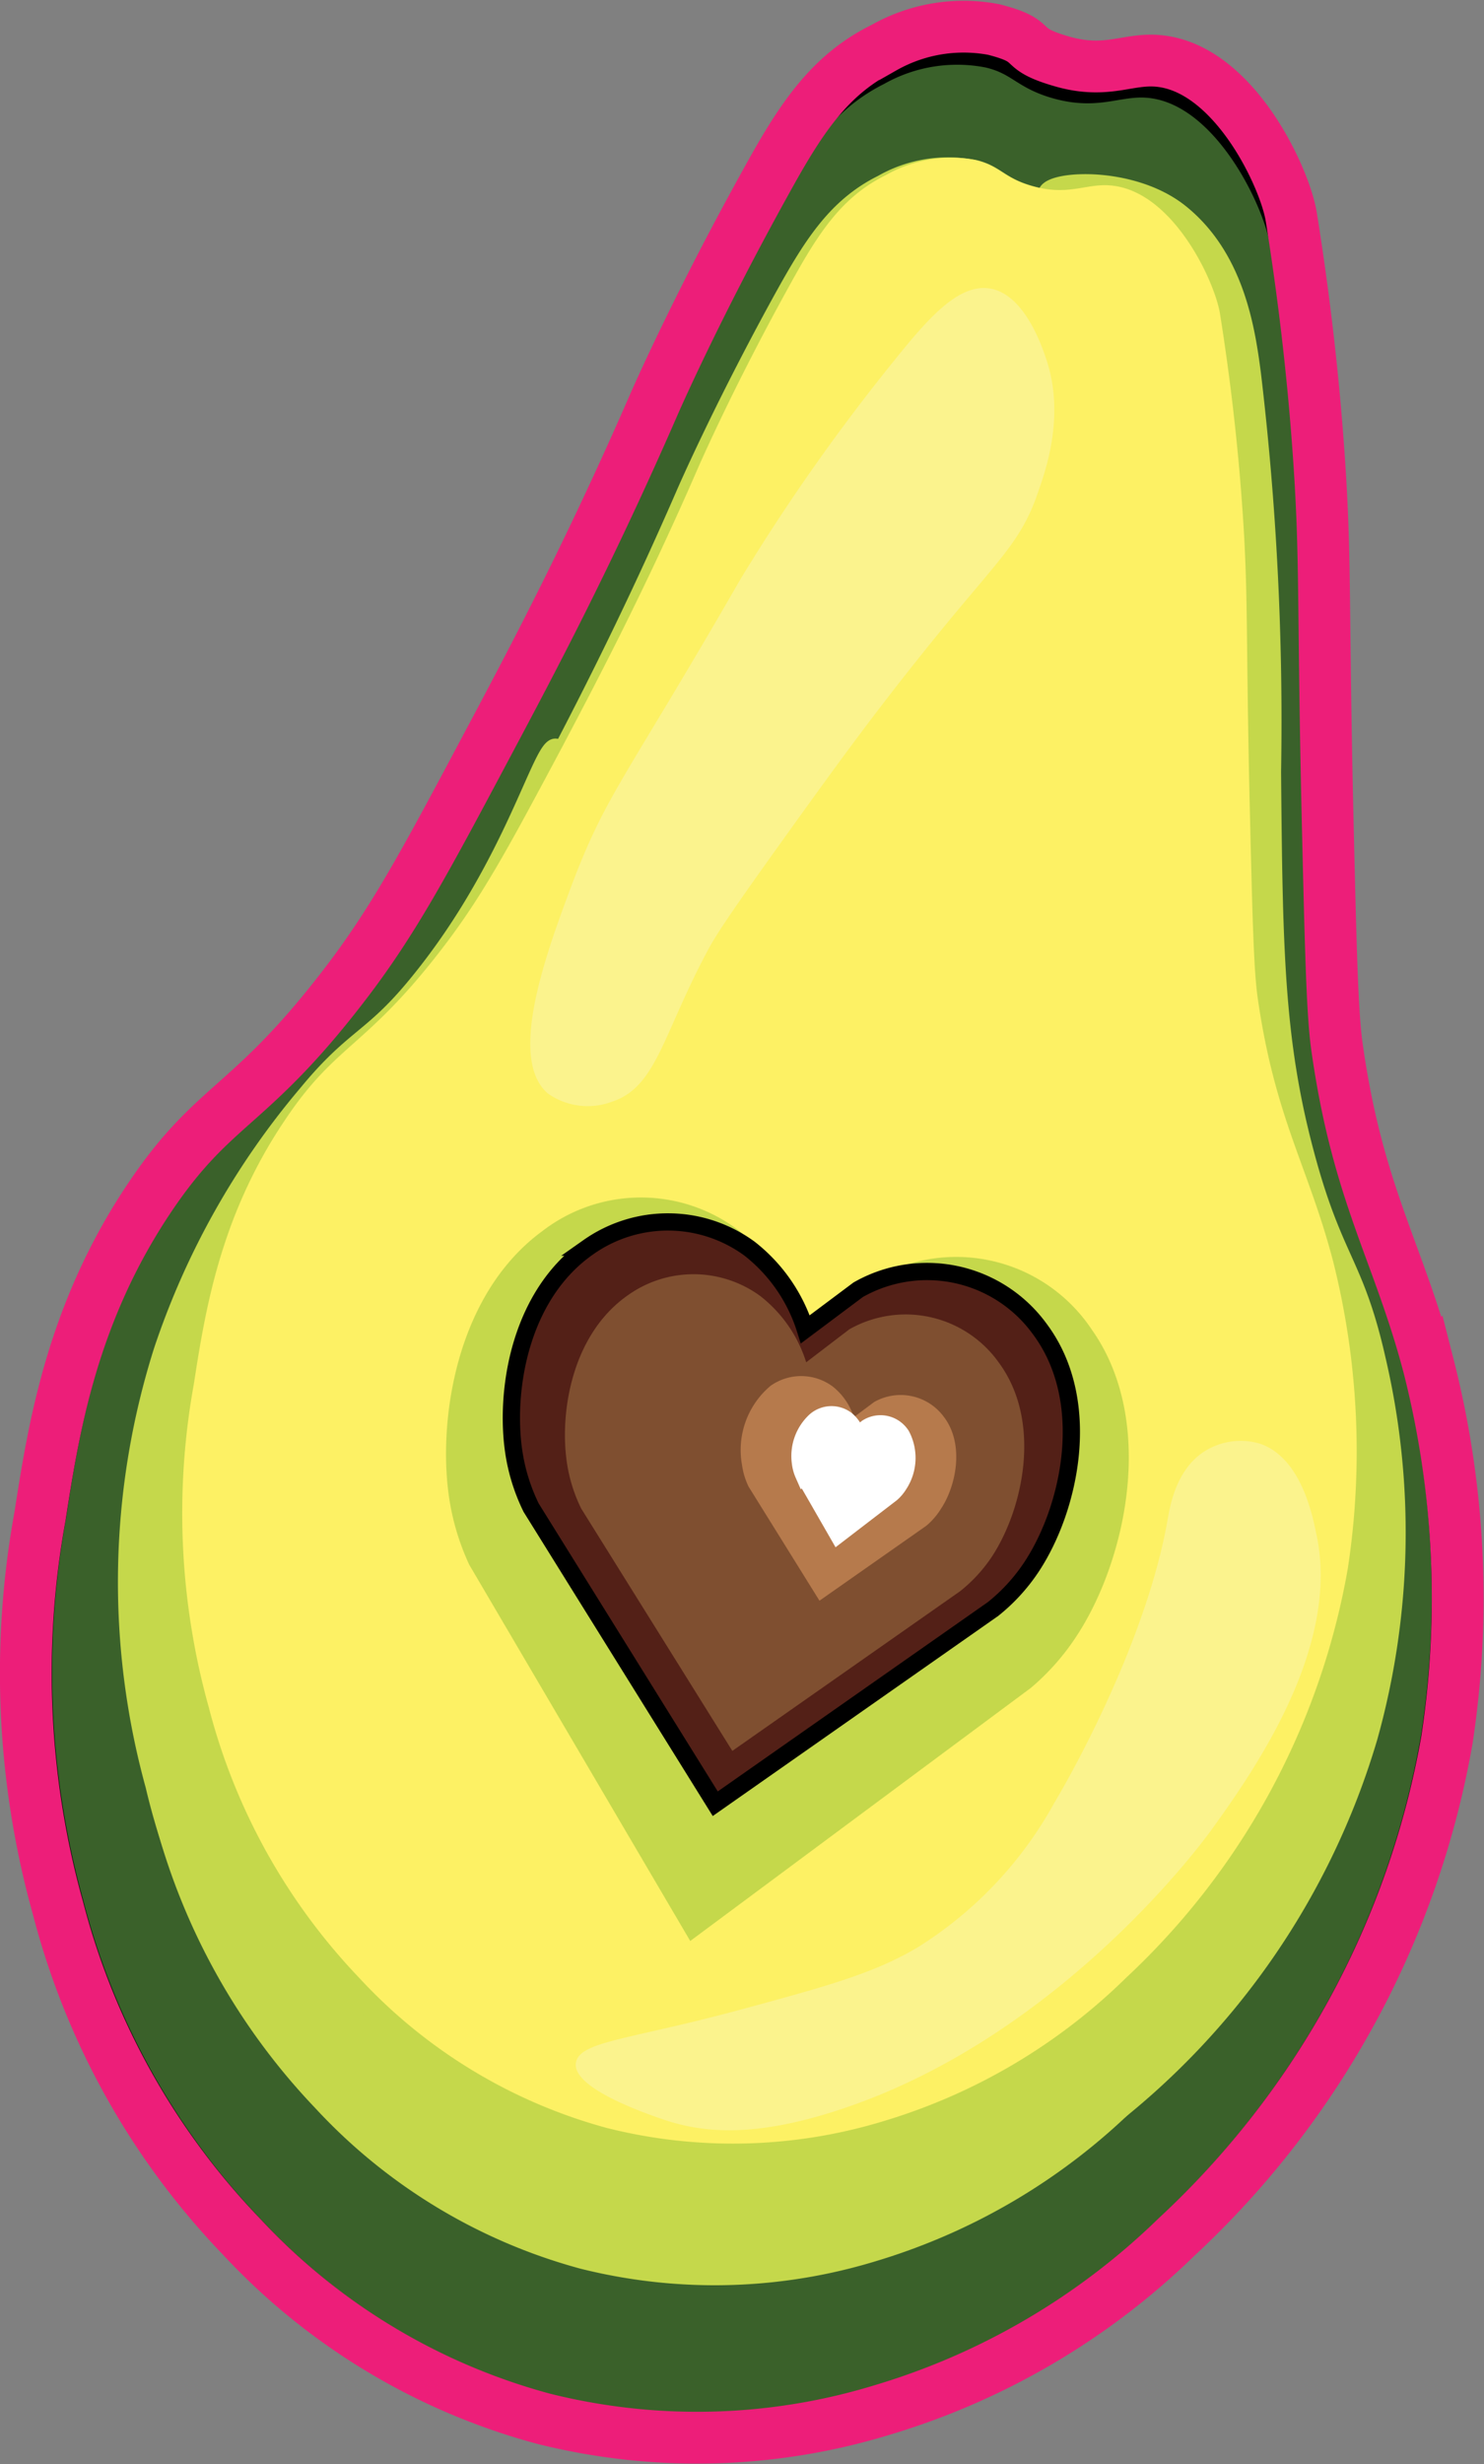 <svg xmlns="http://www.w3.org/2000/svg" viewBox="0 0 86 142.73"><rect x="0" y="0" width="86" height="142.73" fill="#808080" stroke="none"/><defs><style>.cls-1{fill:#3a612a;}.cls-1,.cls-6{stroke:#000;}.cls-1,.cls-10,.cls-3,.cls-6,.cls-9{stroke-miterlimit:10;}.cls-2,.cls-3{fill:#c5d84b;}.cls-3{stroke:#c5d84b;}.cls-4{fill:#fdf164;}.cls-5{fill:#fbf38d;}.cls-6{fill:#532017;}.cls-7{fill:#7f4f30;}.cls-8{fill:#b67a4c;}.cls-9{fill:#fff;stroke:#fff;}.cls-10{fill:none;stroke:#ed1e79;stroke-width:3px;}</style></defs><title>avocado</title><g id="Layer_2" data-name="Layer 2"><g id="ICONS"><g id="avocado"><g id="outer"><path id="dark" class="cls-1" d="M61.11,5.2c2.65.76,3.81-.28,5.7,0,4.14.61,6.91,6.65,7.26,8.81.92,5.75,1.34,10.42,1.56,13.48.43,6.13.21,8.41.52,21.25.17,7,.26,10.57.52,12.44,1.17,8.37,3.48,11.63,5.18,18.14a53.69,53.69,0,0,1,1,21.25,50.48,50.48,0,0,1-15.29,28.25A40.39,40.39,0,0,1,51,138.69a35.58,35.58,0,0,1-19.18.52A36.12,36.12,0,0,1,14.7,128.84,42.31,42.31,0,0,1,4.33,110.17a49.93,49.93,0,0,1-1-22.29c.77-5,1.78-11.52,6.22-18.14,3.61-5.39,5.56-5,10.89-11.92,2.86-3.73,4.67-7.15,8.3-14C31.09,39.3,34.35,33.13,38,24.64c0,0,2.32-5.36,6.22-12.44C46.22,8.62,47.85,6,51,4.42a9.11,9.11,0,0,1,6.22-1C58.93,3.82,59.15,4.63,61.11,5.2Z"/><path id="light" class="cls-2" d="M60,10.89c2.38.69,3.43-.25,5.13,0,3.72.55,6.22,6,6.53,7.93.83,5.17,1.21,9.37,1.4,12.12.39,5.51.19,7.57.47,19.11.15,6.31.23,9.51.47,11.19C75,68.77,77.09,71.7,78.62,77.56a48.29,48.29,0,0,1,.93,19.11A45.39,45.39,0,0,1,65.8,122.08a36.32,36.32,0,0,1-14.92,8.86,32,32,0,0,1-17.25.47,32.48,32.48,0,0,1-15.38-9.32A38.05,38.05,0,0,1,8.93,105.3a44.91,44.91,0,0,1-.93-20c.69-4.48,1.6-10.36,5.59-16.32,3.25-4.85,5-4.48,9.79-10.72,2.58-3.36,4.2-6.43,7.46-12.59C33,41.56,35.92,36,39.23,28.38c0,0,2.09-4.82,5.59-11.19,1.77-3.21,3.23-5.59,6.06-7a8.19,8.19,0,0,1,5.59-.93C58,9.66,58.22,10.39,60,10.89Z"/></g><path id="middle" class="cls-3" d="M60.68,11.13c.38-.76,4.95-1,7.69,1.17,3.23,2.57,3.86,6.73,4.2,9.32a170.29,170.29,0,0,1,1.17,23.08c.09,10.23.17,15.47,1.86,21.91s2.91,6.41,4.2,12.12a44,44,0,0,1-.47,21.91A43.75,43.75,0,0,1,63.94,123a36.78,36.78,0,0,1-17.72,7.93,31.59,31.59,0,0,1-15.38-1.4,32.44,32.44,0,0,1-14.45-10.72,39,39,0,0,1-7.46-15.38A44.36,44.36,0,0,1,9.4,78.26a45.15,45.15,0,0,1,8.39-14.92c2.79-3.39,3.76-3.09,6.53-6.53C29.84,50,31.4,43,32.24,43.29c.41.13.29,1.88,0,3.26a15.67,15.67,0,0,1-4.66,7.93C25.67,56.32,23,60.68,17.79,69.4c-2.68,4.46-7.91,13.13-7.46,24.24A36.34,36.34,0,0,0,19.65,116c2,2.1,9.72,10.37,21.91,10.72,14.38.41,23.51-10.51,25.64-13.05a36.15,36.15,0,0,0,7.46-14.92,39.46,39.46,0,0,0-1.4-21.44c-1.6-4.75-2.62-4.8-3.73-9.32-.4-1.64-1.1-5-.47-15.38.49-8,1.07-8.88,1.4-16.78.26-6.27,0-9.28-.93-12.59a22.37,22.37,0,0,0-3.73-7.93C63.42,12.22,60.35,11.77,60.68,11.13Z"/><path id="inside" class="cls-4" d="M59.81,10.77c2.23.64,3.2-.24,4.79,0,3.48.51,5.81,5.58,6.1,7.4C71.47,23,71.82,26.92,72,29.49c.36,5.14.18,7.06.44,17.84.14,5.89.22,8.87.44,10.44,1,7,2.92,9.76,4.36,15.23a45,45,0,0,1,.87,17.84,42.36,42.36,0,0,1-12.85,23.72,33.94,33.94,0,0,1-13.94,8.27,29.93,29.93,0,0,1-16.12.44,30.36,30.36,0,0,1-14.38-8.7A35.51,35.51,0,0,1,12.1,98.9a41.88,41.88,0,0,1-.87-18.71c.65-4.18,1.5-9.67,5.23-15.23,3-4.53,4.67-4.18,9.15-10,2.41-3.13,3.93-6,7-11.75,2-3.79,4.75-9,7.84-16.1,0,0,1.95-4.5,5.23-10.44,1.65-3,3-5.22,5.66-6.53a7.66,7.66,0,0,1,5.23-.87C58,9.62,58.16,10.3,59.81,10.77Z"/><g id="highlights"><path id="top" class="cls-5" d="M57.41,16.72c2,.37,3,3.41,3.26,4.2,1,3.11,0,6.13-.47,7.46-1.06,3.21-2.4,4-7,9.79-2.88,3.6-4.94,6.47-7,9.32-3,4.18-4.49,6.28-5.13,7.46-2.67,4.95-3,8-5.59,8.86a4,4,0,0,1-3.73-.47c-2.33-2-.15-8,1.4-12.12,2-5.28,3.07-6.05,9.79-17.72a115.06,115.06,0,0,1,8.86-12.59C53.77,18.46,55.56,16.38,57.41,16.72Z"/><path id="bottom" class="cls-5" d="M69.77,84.09A3.92,3.92,0,0,1,73,83.62c2.26.75,3,3.81,3.26,5.13,1.51,6.58-3.58,13.81-6.06,17.25-.54.75-9,12.25-21.91,16.32-4.61,1.46-7.5,1.24-9.79.47-2.11-.71-5.26-2-5.13-3.26s2.87-1.35,9.09-3c5.43-1.47,8.14-2.2,10.72-3.73a22.87,22.87,0,0,0,7.93-8.39C62.55,102,66.52,94.61,67.67,88,67.8,87.28,68.14,85.15,69.77,84.09Z"/></g><g id="seed"><g id="heart"><path class="cls-2" d="M42.83,71.29a11.91,11.91,0,0,1,3.87,5.92l3.76-3a9.44,9.44,0,0,1,12.82,2.82c3.72,5.28,2,13.2-.77,17.55a13.83,13.83,0,0,1-2.77,3.19L40,112.43,27.19,90.63A14.25,14.25,0,0,1,26,86.57c-.6-4.43.46-11.62,5.43-15.26A9.36,9.36,0,0,1,42.83,71.29Z"/><path class="cls-6" d="M43.44,72.33A9.56,9.56,0,0,1,46.67,77l3.06-2.29A8.07,8.07,0,0,1,60.27,77c3.1,4.17,1.75,10.35-.47,13.73a10.65,10.65,0,0,1-2.25,2.47l-16.1,11.28L30.78,87.33a11,11,0,0,1-1-3.19c-.53-3.48.28-9.09,4.32-11.9A8,8,0,0,1,43.44,72.33Z"/><path class="cls-7" d="M44.07,75.08a7.84,7.84,0,0,1,2.65,3.83L49.22,77a6.62,6.62,0,0,1,8.65,1.91c2.54,3.42,1.43,8.49-.39,11.26a8.73,8.73,0,0,1-1.84,2l-13.2,9.25L33.68,87.38a9,9,0,0,1-.82-2.61c-.44-2.85.23-7.46,3.55-9.76A6.55,6.55,0,0,1,44.07,75.08Z"/><path class="cls-8" d="M48.24,80.3a3.68,3.68,0,0,1,1.24,1.79l1.18-.88a3.11,3.11,0,0,1,4.06.89c1.19,1.6.67,4-.18,5.28a4.1,4.1,0,0,1-.86,1l-6.19,4.34-4.11-6.61A4.22,4.22,0,0,1,43,84.85a4.85,4.85,0,0,1,1.66-4.58A3.07,3.07,0,0,1,48.24,80.3Z"/></g><path id="seed_highlight" data-name="seed highlight" class="cls-9" d="M49.06,82.25a1.88,1.88,0,0,1,.59.94l.59-.48a1.43,1.43,0,0,1,2,.44A2.81,2.81,0,0,1,52.09,86a2.24,2.24,0,0,1-.43.51l-3.09,2.37-2-3.48a2.31,2.31,0,0,1-.18-.65,2.78,2.78,0,0,1,.86-2.45A1.42,1.42,0,0,1,49.06,82.25Z"/></g><path id="outline" class="cls-10" d="M61.55,3.56c2.72.78,3.9-.29,5.84,0,4.24.62,7.08,6.77,7.44,9,.94,5.86,1.37,10.62,1.59,13.74.44,6.25.22,8.57.53,21.66.17,7.16.26,10.77.53,12.68,1.2,8.53,3.56,11.85,5.31,18.49a54.42,54.42,0,0,1,1.06,21.66,51.38,51.38,0,0,1-15.67,28.79,41.42,41.42,0,0,1-17,10,36.65,36.65,0,0,1-19.66.53A37,37,0,0,1,14,129.56a43,43,0,0,1-10.63-19A50.62,50.62,0,0,1,2.32,87.82c.79-5.07,1.83-11.74,6.38-18.49,3.7-5.49,5.7-5.07,11.16-12.15,2.94-3.8,4.79-7.29,8.5-14.26,2.45-4.6,5.79-10.89,9.56-19.55,0,0,2.38-5.46,6.38-12.68,2-3.64,3.68-6.34,6.91-7.92a9.38,9.38,0,0,1,6.38-1.06C60.36,2.42,58.76,2.76,61.55,3.56Z"/></g></g></g></svg>